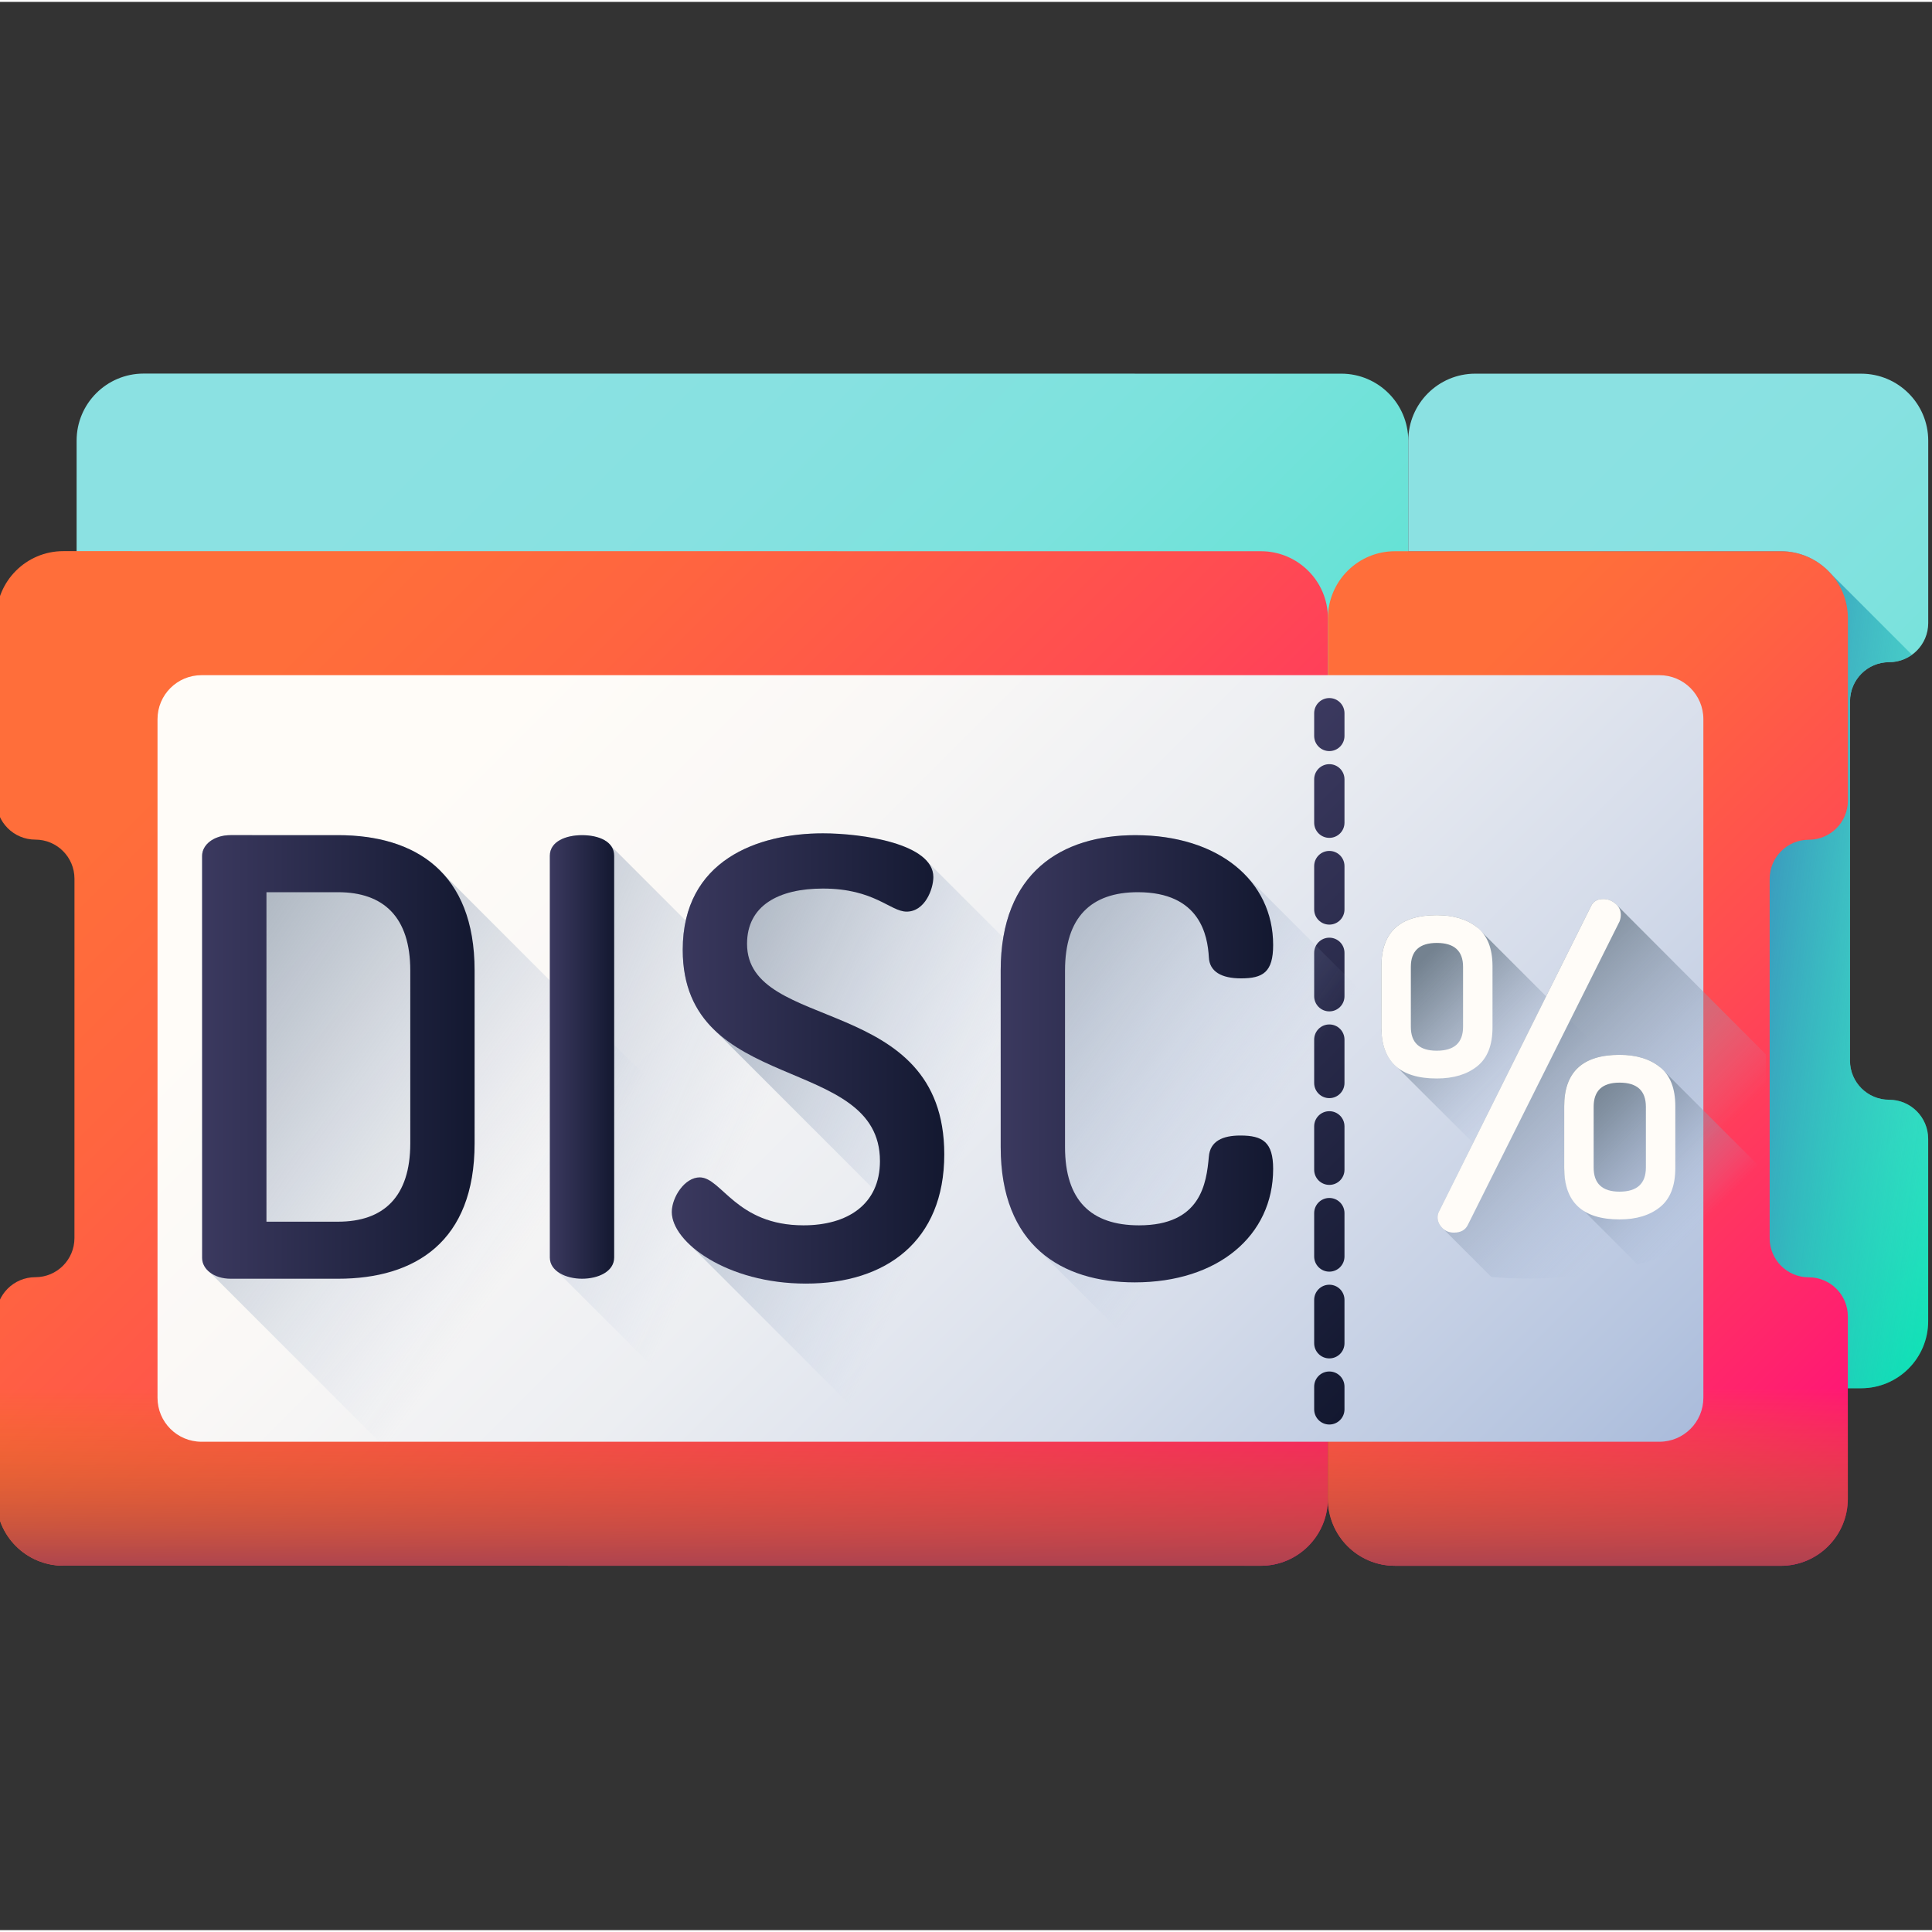 <svg height="511pt" viewBox="1 -98 511.999 511" width="511pt" xmlns="http://www.w3.org/2000/svg" xmlns:xlink="http://www.w3.org/1999/xlink"><rect x="1" y="-98" width="511.999" height="511" fill="#333333" stroke="none"/><linearGradient id="a"><stop offset="0" stop-color="#8be1e2"/><stop offset=".187" stop-color="#87e1e1"/><stop offset=".356" stop-color="#7ce2dd"/><stop offset=".517" stop-color="#6ae2d7"/><stop offset=".674" stop-color="#50e4ce"/><stop offset=".828" stop-color="#2fe5c2"/><stop offset=".977" stop-color="#07e7b4"/><stop offset="1" stop-color="#00e7b2"/></linearGradient><linearGradient id="b" gradientTransform="matrix(1.004 0 -0 1.004 .018 -97.541)" gradientUnits="userSpaceOnUse" x1="93.854" x2="362.964" xlink:href="#a" y1="128.447" y2="397.556"/><linearGradient id="c" gradientTransform="matrix(1.004 0 -0 1.004 .018 -97.541)" gradientUnits="userSpaceOnUse" x1="375.155" x2="547.938" xlink:href="#a" y1="165.357" y2="338.14"/><linearGradient id="d" gradientUnits="userSpaceOnUse" x1="541.045" x2="464.86" y1="171.266" y2="162.303"><stop offset=".003" stop-color="#00e7b2" stop-opacity="0"/><stop offset=".431" stop-color="#1bc4b7" stop-opacity=".427"/><stop offset="1" stop-color="#3b9abe"/></linearGradient><linearGradient id="e"><stop offset="0" stop-color="#ff6e3a"/><stop offset=".16" stop-color="#ff6440"/><stop offset=".427" stop-color="#ff4b52"/><stop offset=".766" stop-color="#ff216e"/><stop offset="1" stop-color="#ff0084"/></linearGradient><linearGradient id="f" gradientTransform="matrix(1.004 0 -0 1.004 .018 -97.541)" gradientUnits="userSpaceOnUse" x1="72.653" x2="341.763" xlink:href="#e" y1="175.32" y2="444.429"/><linearGradient id="g" gradientTransform="matrix(1.004 0 -0 1.004 .018 -97.541)" gradientUnits="userSpaceOnUse" x1="353.954" x2="526.738" xlink:href="#e" y1="212.23" y2="385.013"/><linearGradient id="h" gradientUnits="userSpaceOnUse" x1="245.35" x2="245.35" y1="269.393" y2="318.702"><stop offset="0" stop-color="#e58200" stop-opacity="0"/><stop offset=".241" stop-color="#da760f" stop-opacity=".243"/><stop offset=".704" stop-color="#bc5737" stop-opacity=".706"/><stop offset="1" stop-color="#a64153"/></linearGradient><linearGradient id="i" gradientUnits="userSpaceOnUse" x1="144.37" x2="413.708" y1="78.786" y2="348.161"><stop offset="0" stop-color="#fffcf8"/><stop offset=".188" stop-color="#faf8f6"/><stop offset=".404" stop-color="#eceef2"/><stop offset=".635" stop-color="#d5dcea"/><stop offset=".875" stop-color="#b5c4df"/><stop offset="1" stop-color="#a1b5d8"/></linearGradient><linearGradient id="j"><stop offset="0" stop-color="#3b395f"/><stop offset=".802" stop-color="#1b1f3a"/><stop offset="1" stop-color="#131830"/></linearGradient><linearGradient id="k" gradientUnits="userSpaceOnUse" x1="348.94" x2="446.86" xlink:href="#j" y1="89.174" y2="187.108"/><linearGradient id="l" gradientUnits="userSpaceOnUse" x1="304.626" x2="399.169" xlink:href="#j" y1="134.086" y2="228.641"/><linearGradient id="m" gradientUnits="userSpaceOnUse" x1="259.71" x2="357.63" xlink:href="#j" y1="178.394" y2="276.328"/><linearGradient id="n"><stop offset="0" stop-color="#a1b5d8" stop-opacity="0"/><stop offset=".034" stop-color="#9fb3d5" stop-opacity=".035"/><stop offset=".452" stop-color="#8898af" stop-opacity=".451"/><stop offset=".788" stop-color="#798898" stop-opacity=".788"/><stop offset="1" stop-color="#748290"/></linearGradient><linearGradient id="o" gradientUnits="userSpaceOnUse" x1="408.098" x2="375.048" xlink:href="#n" y1="192.069" y2="159.019"/><linearGradient id="p" gradientUnits="userSpaceOnUse" x1="440.44" x2="389.269" xlink:href="#n" y1="218.219" y2="167.048"/><linearGradient id="q" gradientUnits="userSpaceOnUse" x1="452.435" x2="418.931" xlink:href="#n" y1="224.987" y2="191.483"/><linearGradient id="r" gradientUnits="userSpaceOnUse" x1="140.939" x2="-3.961" xlink:href="#n" y1="231.653" y2="130.447"/><linearGradient id="s" gradientUnits="userSpaceOnUse" x1="194.794" x2="48.4" xlink:href="#n" y1="215.418" y2="150.811"/><linearGradient id="t" gradientUnits="userSpaceOnUse" x1="253.372" x2="133.866" xlink:href="#n" y1="214.204" y2="160.053"/><linearGradient id="u" gradientUnits="userSpaceOnUse" x1="328.925" x2="220.624" xlink:href="#n" y1="209.442" y2="133.63"/><linearGradient id="v" gradientUnits="userSpaceOnUse" x1="54.57" x2="126.772" xlink:href="#j" y1="181.602" y2="181.602"/><linearGradient id="w" gradientUnits="userSpaceOnUse" x1="146.716" x2="163.761" xlink:href="#j" y1="181.602" y2="181.602"/><linearGradient id="x" gradientUnits="userSpaceOnUse" x1="179.038" x2="251.24" xlink:href="#j" y1="182.004" y2="182.004"/><linearGradient id="y" gradientUnits="userSpaceOnUse" x1="266.197" x2="338.4" xlink:href="#j" y1="182.085" y2="182.085"/><path d="m374.207 18.293-.016 233.328c0 9.812-7.969 17.77-17.77 17.766l-317.367-.02c-9.812-.004-17.77-7.957-17.766-17.773v-48.32c0-5.723 4.641-10.363 10.367-10.363 5.723 0 10.363-4.637 10.363-10.363l.008-95.23c0-5.723-4.641-10.363-10.363-10.363-5.723 0-10.363-4.641-10.363-10.363l.004-48.324c0-9.812 7.957-17.766 17.77-17.766l317.367.023c9.801 0 17.766 7.957 17.766 17.77zm0 0" fill="url(#b)"/><path d="m491.27 87.348-.008 95.23c0 5.727 4.637 10.363 10.363 10.367 5.723 0 10.363 4.641 10.359 10.363v48.32c-.004 9.816-7.957 17.77-17.773 17.77l-102.266-.008c-9.801 0-17.758-7.957-17.754-17.77l.016-233.328c0-9.812 7.953-17.77 17.758-17.766l102.266.004c9.816.004 17.77 7.957 17.77 17.773l-.004 48.32c0 5.723-4.641 10.363-10.363 10.363-5.723-.004-10.363 4.637-10.363 10.359zm0 0" fill="url(#c)"/><path d="m511.984 251.629.004-48.32c0-5.723-4.641-10.363-10.363-10.367-5.723 0-10.363-4.637-10.363-10.363l.008-95.23c0-5.723 4.641-10.363 10.363-10.363 2.266 0 4.355-.734 6.059-1.965l-21.75-21.754c-3.242-3.484-7.859-5.68-12.996-5.68l-98.738-.008-.016 204.039c0 9.816 7.953 17.77 17.758 17.773l102.266.004c9.812.004 17.77-7.953 17.77-17.766zm0 0" fill="url(#d)"/><path d="m352.918 65.348-.016 233.328c0 9.812-7.965 17.77-17.77 17.766l-317.367-.02c-9.812 0-17.766-7.957-17.766-17.77l.004-48.324c0-5.723 4.641-10.363 10.363-10.359 5.723 0 10.363-4.641 10.363-10.363l.008-95.23c0-5.727-4.637-10.363-10.363-10.367-5.723 0-10.363-4.641-10.359-10.363v-48.32c.004-9.816 7.957-17.77 17.773-17.77l317.363.023c9.805 0 17.77 7.957 17.766 17.77zm0 0" fill="url(#f)"/><path d="m469.98 134.406-.004 95.23c0 5.723 4.637 10.363 10.359 10.363 5.727 0 10.363 4.641 10.363 10.363l-.004 48.324c0 9.812-7.957 17.766-17.77 17.766l-102.266-.008c-9.805 0-17.758-7.953-17.758-17.77l.016-233.328c.004-9.812 7.957-17.766 17.762-17.766l102.266.008c9.812 0 17.77 7.957 17.766 17.77v48.32c0 5.723-4.641 10.363-10.367 10.363-5.723 0-10.363 4.637-10.363 10.363zm0 0" fill="url(#g)"/><path d="m.004 253.707-.004 44.945c0 9.812 7.953 17.77 17.766 17.77l317.367.023c9.805 0 17.77-7.953 17.77-17.77 0 9.816 7.953 17.77 17.758 17.77l102.266.008c9.812 0 17.77-7.953 17.77-17.766l.004-44.977h-490.695zm0 0" fill="url(#h)"/><path d="m440.754 283.578h-386.359c-6.434 0-11.652-5.215-11.652-11.652v-179.844c0-6.438 5.219-11.652 11.652-11.652h386.359c6.438 0 11.656 5.215 11.656 11.652v179.844c-.004 6.438-5.219 11.652-11.656 11.652zm0 0" fill="url(#i)"/><path d="m353.285 100.547c-2.219 0-4.016-1.797-4.016-4.016v-6.023c0-2.219 1.797-4.016 4.016-4.016s4.016 1.797 4.016 4.016v6.023c0 2.219-1.797 4.016-4.016 4.016zm0 0" fill="url(#k)"/><path d="m353.285 261.488c-2.219 0-4.016-1.797-4.016-4.016v-11.492c0-2.219 1.797-4.016 4.016-4.016s4.016 1.797 4.016 4.016v11.492c0 2.219-1.797 4.016-4.016 4.016zm0-22.988c-2.219 0-4.016-1.801-4.016-4.016v-11.496c0-2.219 1.797-4.016 4.016-4.016s4.016 1.797 4.016 4.016v11.496c0 2.215-1.797 4.016-4.016 4.016zm0-22.992c-2.219 0-4.016-1.797-4.016-4.016v-11.496c0-2.219 1.797-4.016 4.016-4.016s4.016 1.797 4.016 4.016v11.496c0 2.219-1.797 4.016-4.016 4.016zm0-22.992c-2.219 0-4.016-1.801-4.016-4.016v-11.496c0-2.219 1.797-4.016 4.016-4.016s4.016 1.797 4.016 4.016v11.496c0 2.215-1.797 4.016-4.016 4.016zm0-22.992c-2.219 0-4.016-1.797-4.016-4.016v-11.496c0-2.219 1.797-4.016 4.016-4.016s4.016 1.797 4.016 4.016v11.496c0 2.219-1.797 4.016-4.016 4.016zm0-22.992c-2.219 0-4.016-1.797-4.016-4.016v-11.496c0-2.219 1.797-4.016 4.016-4.016s4.016 1.797 4.016 4.016v11.496c0 2.219-1.797 4.016-4.016 4.016zm0-22.992c-2.219 0-4.016-1.797-4.016-4.016v-11.496c0-2.219 1.797-4.016 4.016-4.016s4.016 1.797 4.016 4.016v11.496c0 2.219-1.797 4.016-4.016 4.016zm0 0" fill="url(#l)"/><path d="m353.285 279.012c-2.219 0-4.016-1.801-4.016-4.016v-6.023c0-2.219 1.797-4.016 4.016-4.016s4.016 1.797 4.016 4.016v6.023c0 2.215-1.797 4.016-4.016 4.016zm0 0" fill="url(#m)"/><path d="m467.445 222.219-74.969-74.949c-2.699-2.16-6.273-3.242-10.723-3.242-9.777 0-14.668 4.504-14.668 13.512v16.258c0 4.879 1.445 8.422 4.312 10.66l54.309 54.172c15.168-2.66 29.297-8.348 41.738-16.41zm0 0" fill="url(#o)"/><path d="m468.996 180.949v40.246c-17.992 12.09-39.656 19.145-62.965 19.145-3.312 0-6.582-.152-9.824-.434l-13.016-13.016c-.816-.848-1.219-1.777-1.219-2.805 0-.582.148-1.137.438-1.648l40.184-80.715c.582-1.32 1.68-1.98 3.285-1.98 1.184 0 2.25.402 3.211 1.207zm0 0" fill="url(#p)"/><path d="m468.996 212.355v8.828c-10.273 6.91-21.746 12.168-34.039 15.406l-15.113-15.109c-2.863-2.238-4.309-5.785-4.309-10.66v-16.258c0-9.012 4.887-13.516 14.664-13.516 4.449 0 8.027 1.082 10.727 3.242zm0 0" fill="url(#q)"/><g fill="#fffcf8"><path d="m367.086 173.797v-16.258c0-9.008 4.891-13.512 14.668-13.512 4.449 0 8.023 1.082 10.723 3.242 2.699 2.16 4.051 5.586 4.051 10.27v16.258c0 4.688-1.352 8.113-4.051 10.273-2.699 2.16-6.273 3.238-10.723 3.238-9.777 0-14.668-4.504-14.668-13.512zm7.801-.184c0 4.227 2.289 6.336 6.867 6.336 4.648 0 6.973-2.109 6.973-6.336v-15.891c0-4.223-2.324-6.336-6.973-6.336-4.578 0-6.867 2.113-6.867 6.336zm0 0"/><path d="m381.973 224.086c0-.586.148-1.133.438-1.648l40.188-80.719c.582-1.316 1.676-1.977 3.285-1.977 1.18 0 2.25.402 3.207 1.207.961.809 1.441 1.797 1.441 2.969 0 .586-.109 1.172-.328 1.758l-40.188 80.387c-.656 1.391-1.898 2.09-3.723 2.09-1.258 0-2.289-.426-3.102-1.266-.812-.84-1.219-1.773-1.219-2.801zm0 0"/><path d="m440.926 184.316c-2.699-2.176-6.277-3.27-10.727-3.27-9.777 0-14.668 4.539-14.668 13.617v16.383c0 9.074 4.891 13.613 14.668 13.613 4.449 0 8.027-1.086 10.727-3.266 2.699-2.176 4.047-5.625 4.047-10.348v-16.383c.004-4.723-1.348-8.172-4.047-10.348zm-3.75 26.578c0 4.273-2.328 6.406-6.977 6.406-4.578 0-6.867-2.133-6.867-6.406v-16.078c0-4.27 2.289-6.406 6.867-6.406 4.652 0 6.977 2.137 6.977 6.406zm0 0"/></g><path d="m118.16 132.766c-6.562-6.977-16.359-9.938-27.57-9.938h-28.461c-4.504 0-7.559 2.57-7.559 5.465v106.617c0 1.445.766 2.812 2.09 3.82l57.668 57.664c1.23 1.637 3.594 2.801 6.617 2.801h28.465c20.422 0 36.18-9.809 36.18-35.859v-45.828c0-12.57-3.676-21.348-9.766-27.078zm0 0" fill="url(#r)"/><path d="m162.957 125.707c-1.414-2.004-4.52-2.879-7.719-2.879-4.18 0-8.523 1.609-8.523 5.469v106.453c0 1.57.789 2.82 2.012 3.742l57.668 57.664c1.465 2.004 4.605 3.043 7.664 3.043 4.34 0 8.52-1.93 8.52-5.629v-106.457c0-1.637-.758-2.863-1.957-3.742zm0 0" fill="url(#s)"/><path d="m246.777 129.859c-4.719-5.645-19.059-7.516-27.699-7.516-17.207 0-37.145 7.078-37.145 30.875 0 9.914 3.453 16.543 8.574 21.41l41.523 41.523c.195.211.398.418.602.621-2.996 6.391-10.035 9.453-18.699 9.453-17.852 0-21.707-12.703-27.5-12.703-4.02 0-7.395 5.305-7.395 9.164 0 2.766 1.73 5.875 4.855 8.762l57.664 57.668c5.605 5.984 17.176 11.363 31.836 11.363 21.227 0 36.664-11.254 36.664-34.25 0-11.844-4.008-19.578-9.805-25.082l-39.215-39.215c-.078-.086-.16-.172-.242-.258 3.434-4.012 9.562-5.879 17.102-5.879 13.668 0 17.848 6.109 22.191 6.109 4.824 0 7.074-5.949 7.074-9.164 0-2.059-1.027-3.781-2.719-5.219zm0 0" fill="url(#t)"/><path d="m331.238 133.617c-6.344-6.73-16.57-10.789-29.344-10.789-19.457 0-35.699 9.809-35.699 35.859v46.797c0 12.594 3.77 21.383 9.852 27.113l57.668 57.664c6.543 6.945 16.18 9.898 26.84 9.898 22.031 0 36.664-12.379 36.664-30.07 0-3.938-.848-6.227-2.625-7.488l-51.879-51.883c1.945-9.34 8.277-13.816 18.223-13.941.176.168.367.324.57.473l19.582 19.59c1.312 1.871 3.977 2.758 7.605 2.758 5.789 0 8.523-1.609 8.523-8.844 0-7.742-2.992-14.449-8.316-19.473zm0 0" fill="url(#u)"/><path d="m90.59 122.828c20.422 0 36.184 9.809 36.184 35.859v45.828c0 26.051-15.762 35.863-36.184 35.863h-28.461c-4.504 0-7.559-2.574-7.559-5.469v-106.617c0-2.895 3.055-5.465 7.559-5.465zm-18.977 15.113v87.32h18.977c12.059 0 19.137-6.594 19.137-20.746v-45.828c0-14.152-7.078-20.742-19.137-20.742h-18.977zm0 0" fill="url(#v)"/><path d="m146.715 128.293c0-3.859 4.344-5.465 8.523-5.465 4.344 0 8.523 1.605 8.523 5.465v106.457c0 3.695-4.18 5.625-8.523 5.625-4.18 0-8.523-1.93-8.523-5.625zm0 0" fill="url(#w)"/><path d="m234.195 209.18c0-28.461-52.262-17.367-52.262-55.961 0-23.797 19.938-30.875 37.145-30.875 10.453 0 29.27 2.734 29.27 11.578 0 3.219-2.254 9.168-7.078 9.168-4.34 0-8.523-6.113-22.191-6.113-11.738 0-20.102 4.504-20.102 14.637 0 23.797 52.266 13.023 52.266 55.801 0 22.992-15.438 34.25-36.664 34.25-20.906 0-35.539-10.934-35.539-18.977 0-3.859 3.375-9.164 7.395-9.164 5.789 0 9.648 12.703 27.5 12.703 11.578 0 20.262-5.469 20.262-17.047zm0 0" fill="url(#x)"/><path d="m302.539 137.941c-12.383 0-19.297 6.594-19.297 20.746v46.793c0 14.152 6.914 20.746 19.617 20.746 16.402 0 17.852-11.098 18.496-18.172.32-4.184 3.699-5.629 8.359-5.629 5.953 0 8.684 1.77 8.684 8.844 0 17.691-14.633 30.07-36.664 30.07-19.457 0-35.539-9.809-35.539-35.859v-46.793c0-26.051 16.242-35.859 35.699-35.859 22.031 0 36.504 12.059 36.504 29.105 0 7.234-2.73 8.844-8.52 8.844-5.148 0-8.363-1.77-8.523-5.629-.324-5.629-2.254-17.207-18.816-17.207zm0 0" fill="url(#y)"/></svg>